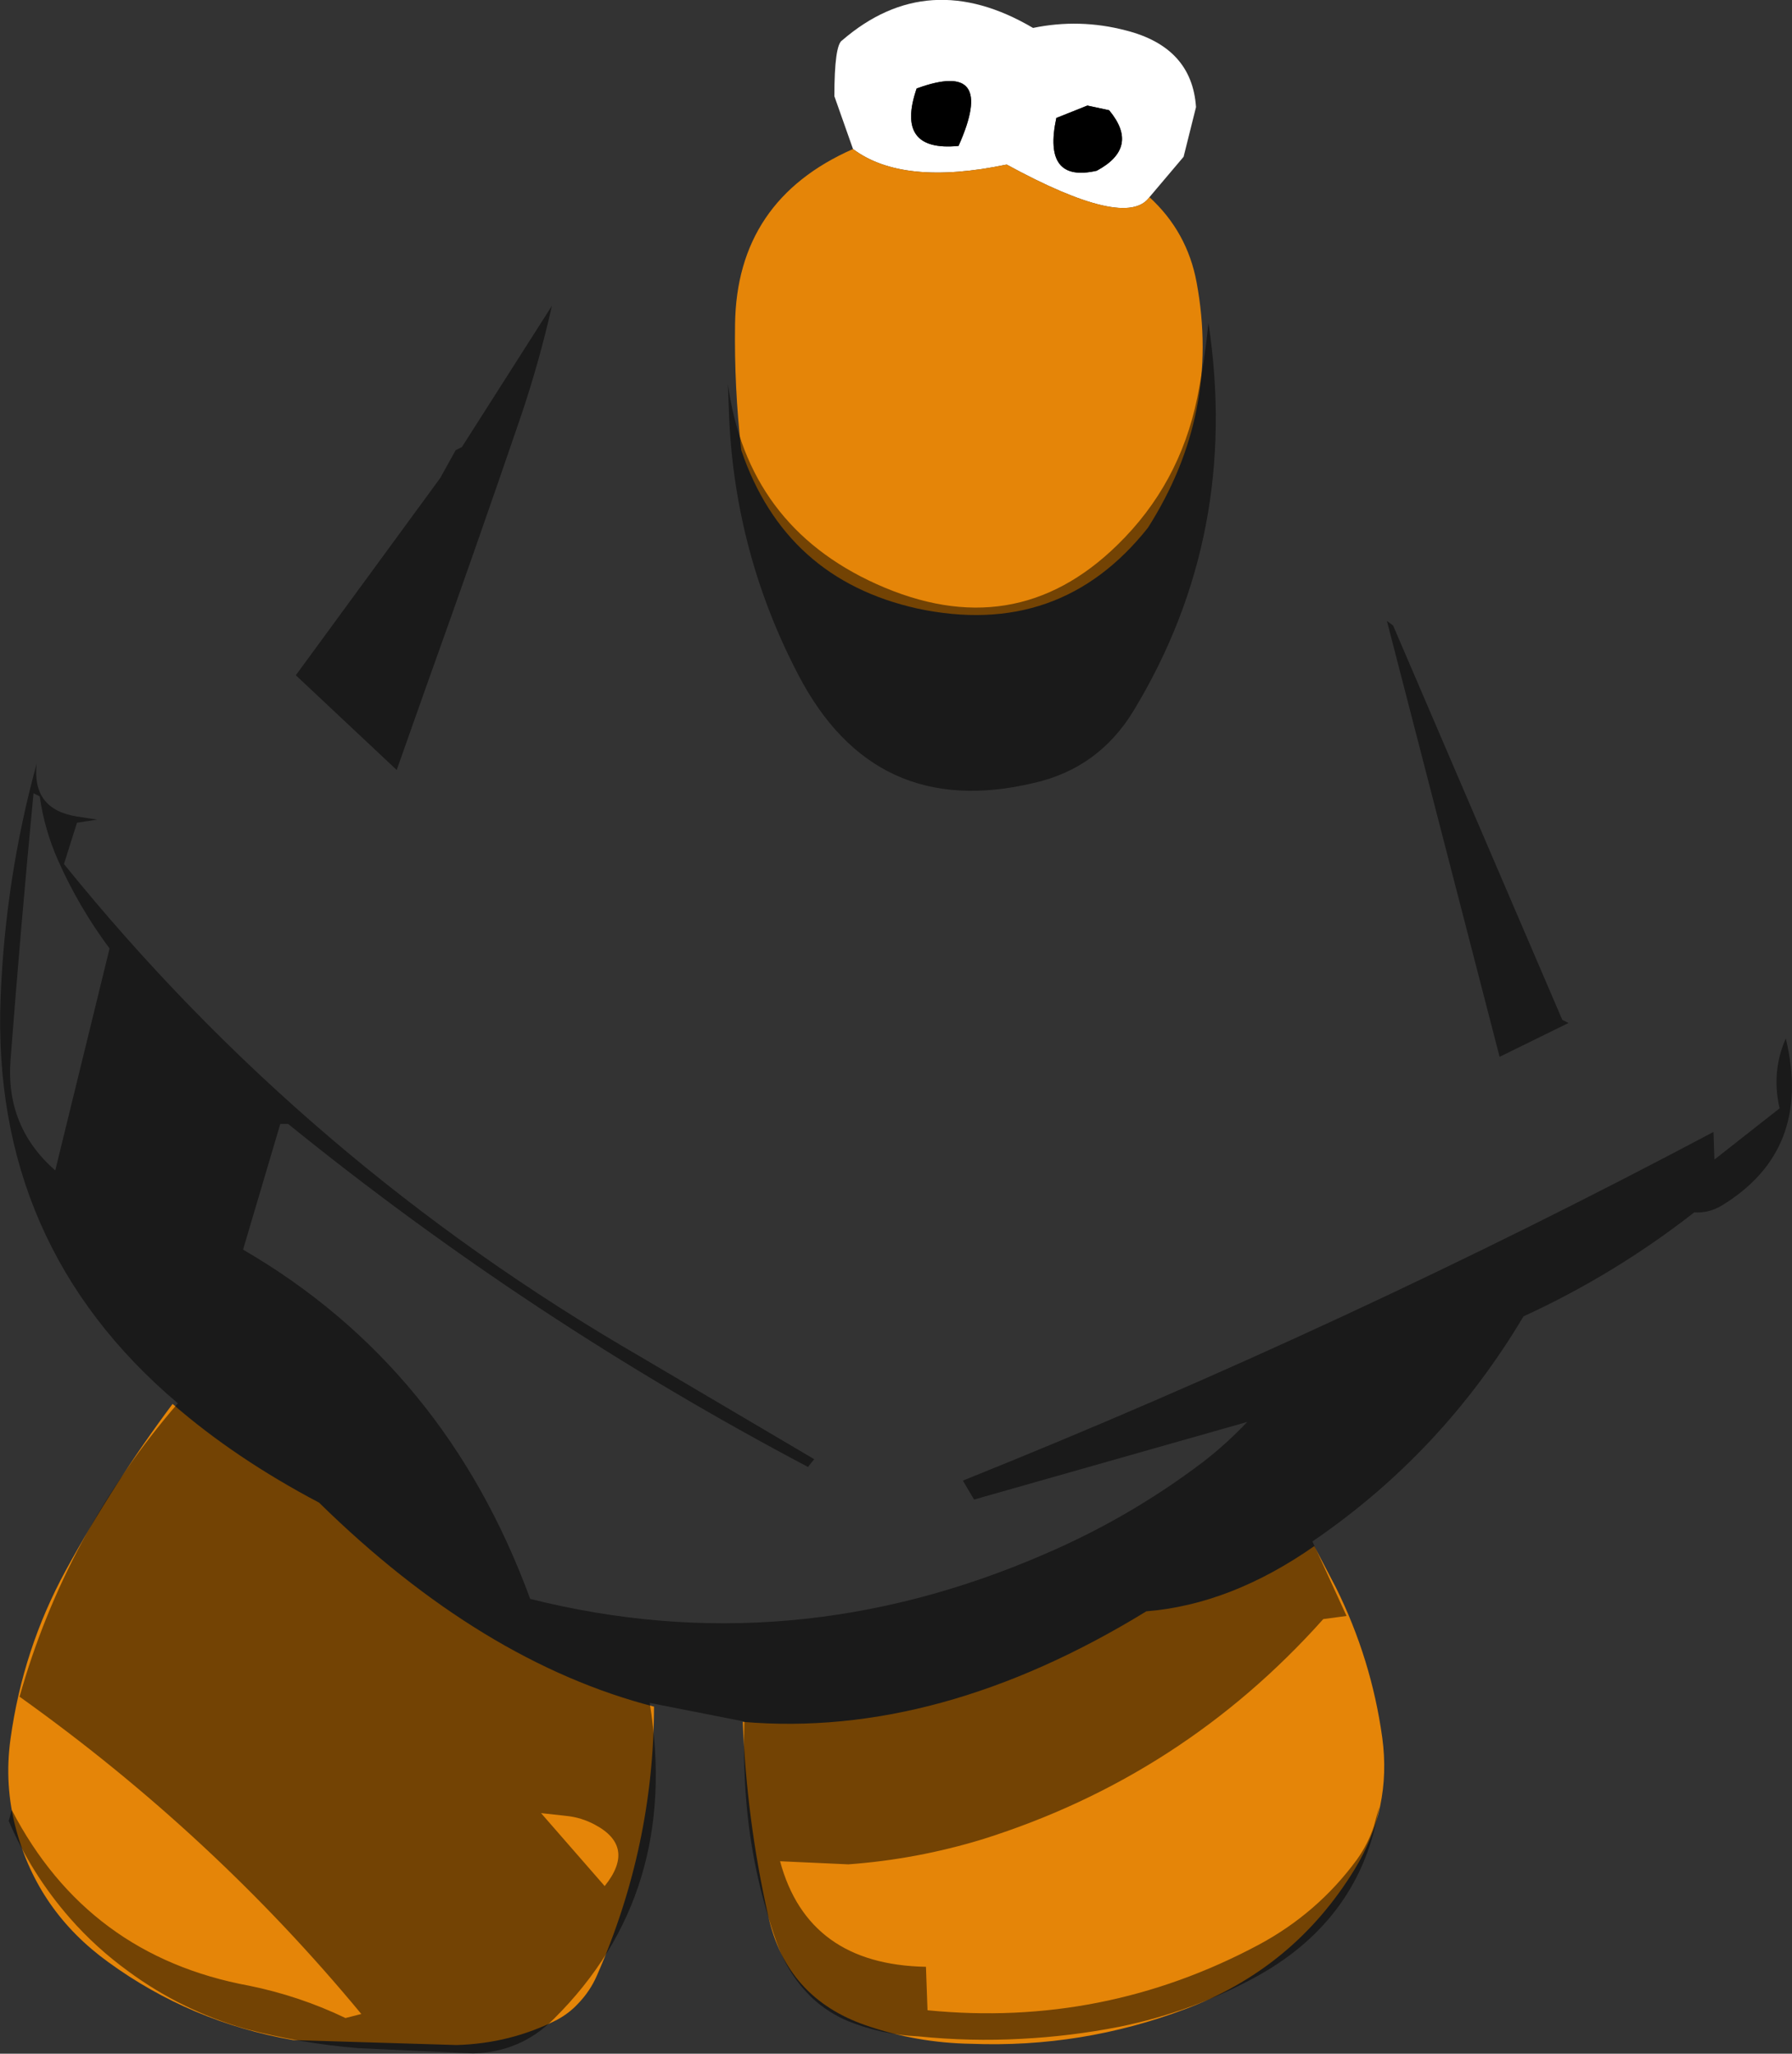 <?xml version="1.0" encoding="UTF-8" standalone="no"?>
<svg xmlns:ffdec="https://www.free-decompiler.com/flash" xmlns:xlink="http://www.w3.org/1999/xlink" ffdec:objectType="shape" height="330.75px" width="288.65px" xmlns="http://www.w3.org/2000/svg">
  <rect width="100%" height="100%" fill="#333333" stroke="none"/>
  <g transform="matrix(1.0, 0.0, 0.0, 1.0, 112.65, 127.5)">
    <path d="M24.75 -103.5 L21.75 -112.0 Q21.75 -120.25 23.0 -121.0 36.85 -132.95 53.75 -123.0 61.25 -124.55 68.7 -122.6 79.35 -119.9 80.0 -110.25 L78.0 -102.25 72.5 -95.75 Q68.75 -90.5 49.5 -101.0 32.75 -97.5 24.75 -103.5 M64.0 -100.0 Q71.0 -103.75 66.0 -109.75 L62.5 -110.5 57.5 -108.5 Q55.25 -98.0 64.0 -100.0 M41.75 -104.0 Q48.0 -118.0 35.0 -113.25 31.5 -103.0 41.75 -104.0" fill="#ffffff" fill-rule="evenodd" stroke="none"/>
    <path d="M41.75 -104.0 Q31.5 -103.0 35.0 -113.25 48.0 -118.0 41.75 -104.0 M64.0 -100.0 Q55.25 -98.0 57.5 -108.5 L62.5 -110.5 66.0 -109.75 Q71.0 -103.75 64.0 -100.0" fill="#000000" fill-rule="evenodd" stroke="none"/>
    <path d="M24.75 -103.5 Q32.75 -97.5 49.5 -101.0 68.75 -90.5 72.5 -95.75 78.6 -90.15 80.1 -82.0 84.0 -60.95 72.25 -42.5 58.05 -24.6 35.1 -29.5 13.8 -34.25 6.75 -55.0 5.6 -65.15 5.75 -75.25 6.0 -95.25 24.75 -103.5 M-110.05 167.15 Q-112.0 159.95 -110.95 152.5 -108.95 138.05 -102.05 125.4 -94.35 111.3 -84.85 98.6 -74.8 107.35 -61.25 114.5 -35.05 140.2 -7.3 147.35 -7.35 169.85 -16.5 190.65 -17.6 193.2 -19.6 195.25 -21.0 196.75 -22.95 197.8 -30.45 201.6 -39.1 201.85 L-65.45 201.05 Q-81.95 198.15 -95.2 188.5 -106.5 180.35 -110.05 167.15 M11.1 181.1 Q7.6 165.55 7.0 149.8 38.55 152.5 72.0 132.0 85.6 130.9 99.05 121.5 L102.55 128.2 Q108.25 139.7 110.0 152.35 111.55 163.75 105.55 173.55 95.8 189.5 78.3 196.05 61.6 202.35 43.75 201.65 34.95 201.5 26.75 198.65 14.05 194.25 11.1 181.1" fill="#e58508" fill-rule="evenodd" stroke="none"/>
    <path d="M4.8 -60.2 L4.6 -65.65 Q7.7 -42.85 28.5 -33.45 50.7 -23.45 67.35 -39.75 77.35 -49.5 80.2 -63.45 81.4 -69.4 82.0 -75.5 87.15 -41.45 69.95 -13.05 64.3 -3.75 53.85 -1.4 28.2 4.7 15.95 -18.8 5.8 -38.2 4.8 -60.2 M111.75 -26.75 L139.0 36.75 140.0 37.25 128.9 42.7 110.75 -27.5 111.75 -26.75 M-38.25 -55.5 L-23.75 -78.25 Q-25.75 -69.35 -28.7 -60.6 -36.1 -38.95 -43.85 -17.35 L-48.75 -3.5 -65.0 -18.75 -41.75 -50.5 -39.25 -55.0 -38.25 -55.5 M163.35 54.8 L163.5 59.25 174.0 51.0 Q172.65 45.05 175.0 39.75 179.35 57.8 164.6 66.7 162.55 67.9 160.25 67.75 147.45 77.75 132.75 84.5 119.65 106.5 98.75 120.75 L104.25 132.75 100.5 133.25 Q77.9 158.55 45.65 168.7 35.0 171.95 24.0 172.75 L13.0 172.25 Q17.5 188.9 36.5 189.25 L36.75 196.25 Q65.1 199.05 90.1 185.7 99.6 180.6 105.9 172.0 107.7 169.5 108.65 166.6 L109.5 163.5 Q106.55 181.4 90.05 190.65 79.5 196.5 67.7 198.9 59.8 200.45 51.85 200.85 43.6 201.3 35.25 200.45 29.45 200.2 23.95 198.0 20.75 196.65 18.2 194.3 14.35 190.6 12.5 185.45 8.4 173.95 7.5 161.85 7.05 155.7 7.25 149.75 L-8.0 146.75 Q-3.0 177.4 -23.45 197.65 -28.8 203.0 -36.45 203.2 L-54.95 202.35 Q-64.25 201.6 -73.25 199.2 -83.45 196.25 -91.95 190.0 -97.2 186.2 -101.4 181.4 -107.6 174.3 -111.25 165.75 L-110.75 164.0 Q-98.55 187.5 -72.5 192.3 -64.4 193.95 -57.0 197.5 L-54.45 196.85 Q-78.3 168.0 -109.5 145.75 -102.05 119.4 -84.0 98.5 -114.1 73.0 -112.55 33.15 -111.8 13.95 -106.75 -4.5 -107.55 2.85 -100.25 4.0 L-97.0 4.5 -100.25 5.0 -102.35 11.65 Q-63.45 59.8 -9.4 91.05 L18.5 107.5 17.5 108.75 Q-27.1 85.2 -66.25 53.5 L-67.5 53.5 -73.5 73.75 Q-40.95 92.65 -27.25 130.0 14.75 140.55 55.7 122.75 69.3 116.9 81.0 108.05 84.85 105.1 88.25 101.5 L44.25 114.0 42.45 110.95 Q104.45 86.05 163.35 54.8 M-107.25 0.25 Q-109.3 21.6 -110.95 43.15 -111.8 53.95 -103.75 61.0 L-95.0 25.25 Q-99.95 18.6 -103.3 11.05 -105.5 6.1 -106.25 0.75 L-107.25 0.25 M-21.4 164.95 L-25.5 164.5 -15.25 176.25 Q-10.15 169.9 -16.85 166.35 -19.0 165.2 -21.4 164.95" fill="#000000" fill-opacity="0.498" fill-rule="evenodd" stroke="none"/>
  </g>
</svg>
